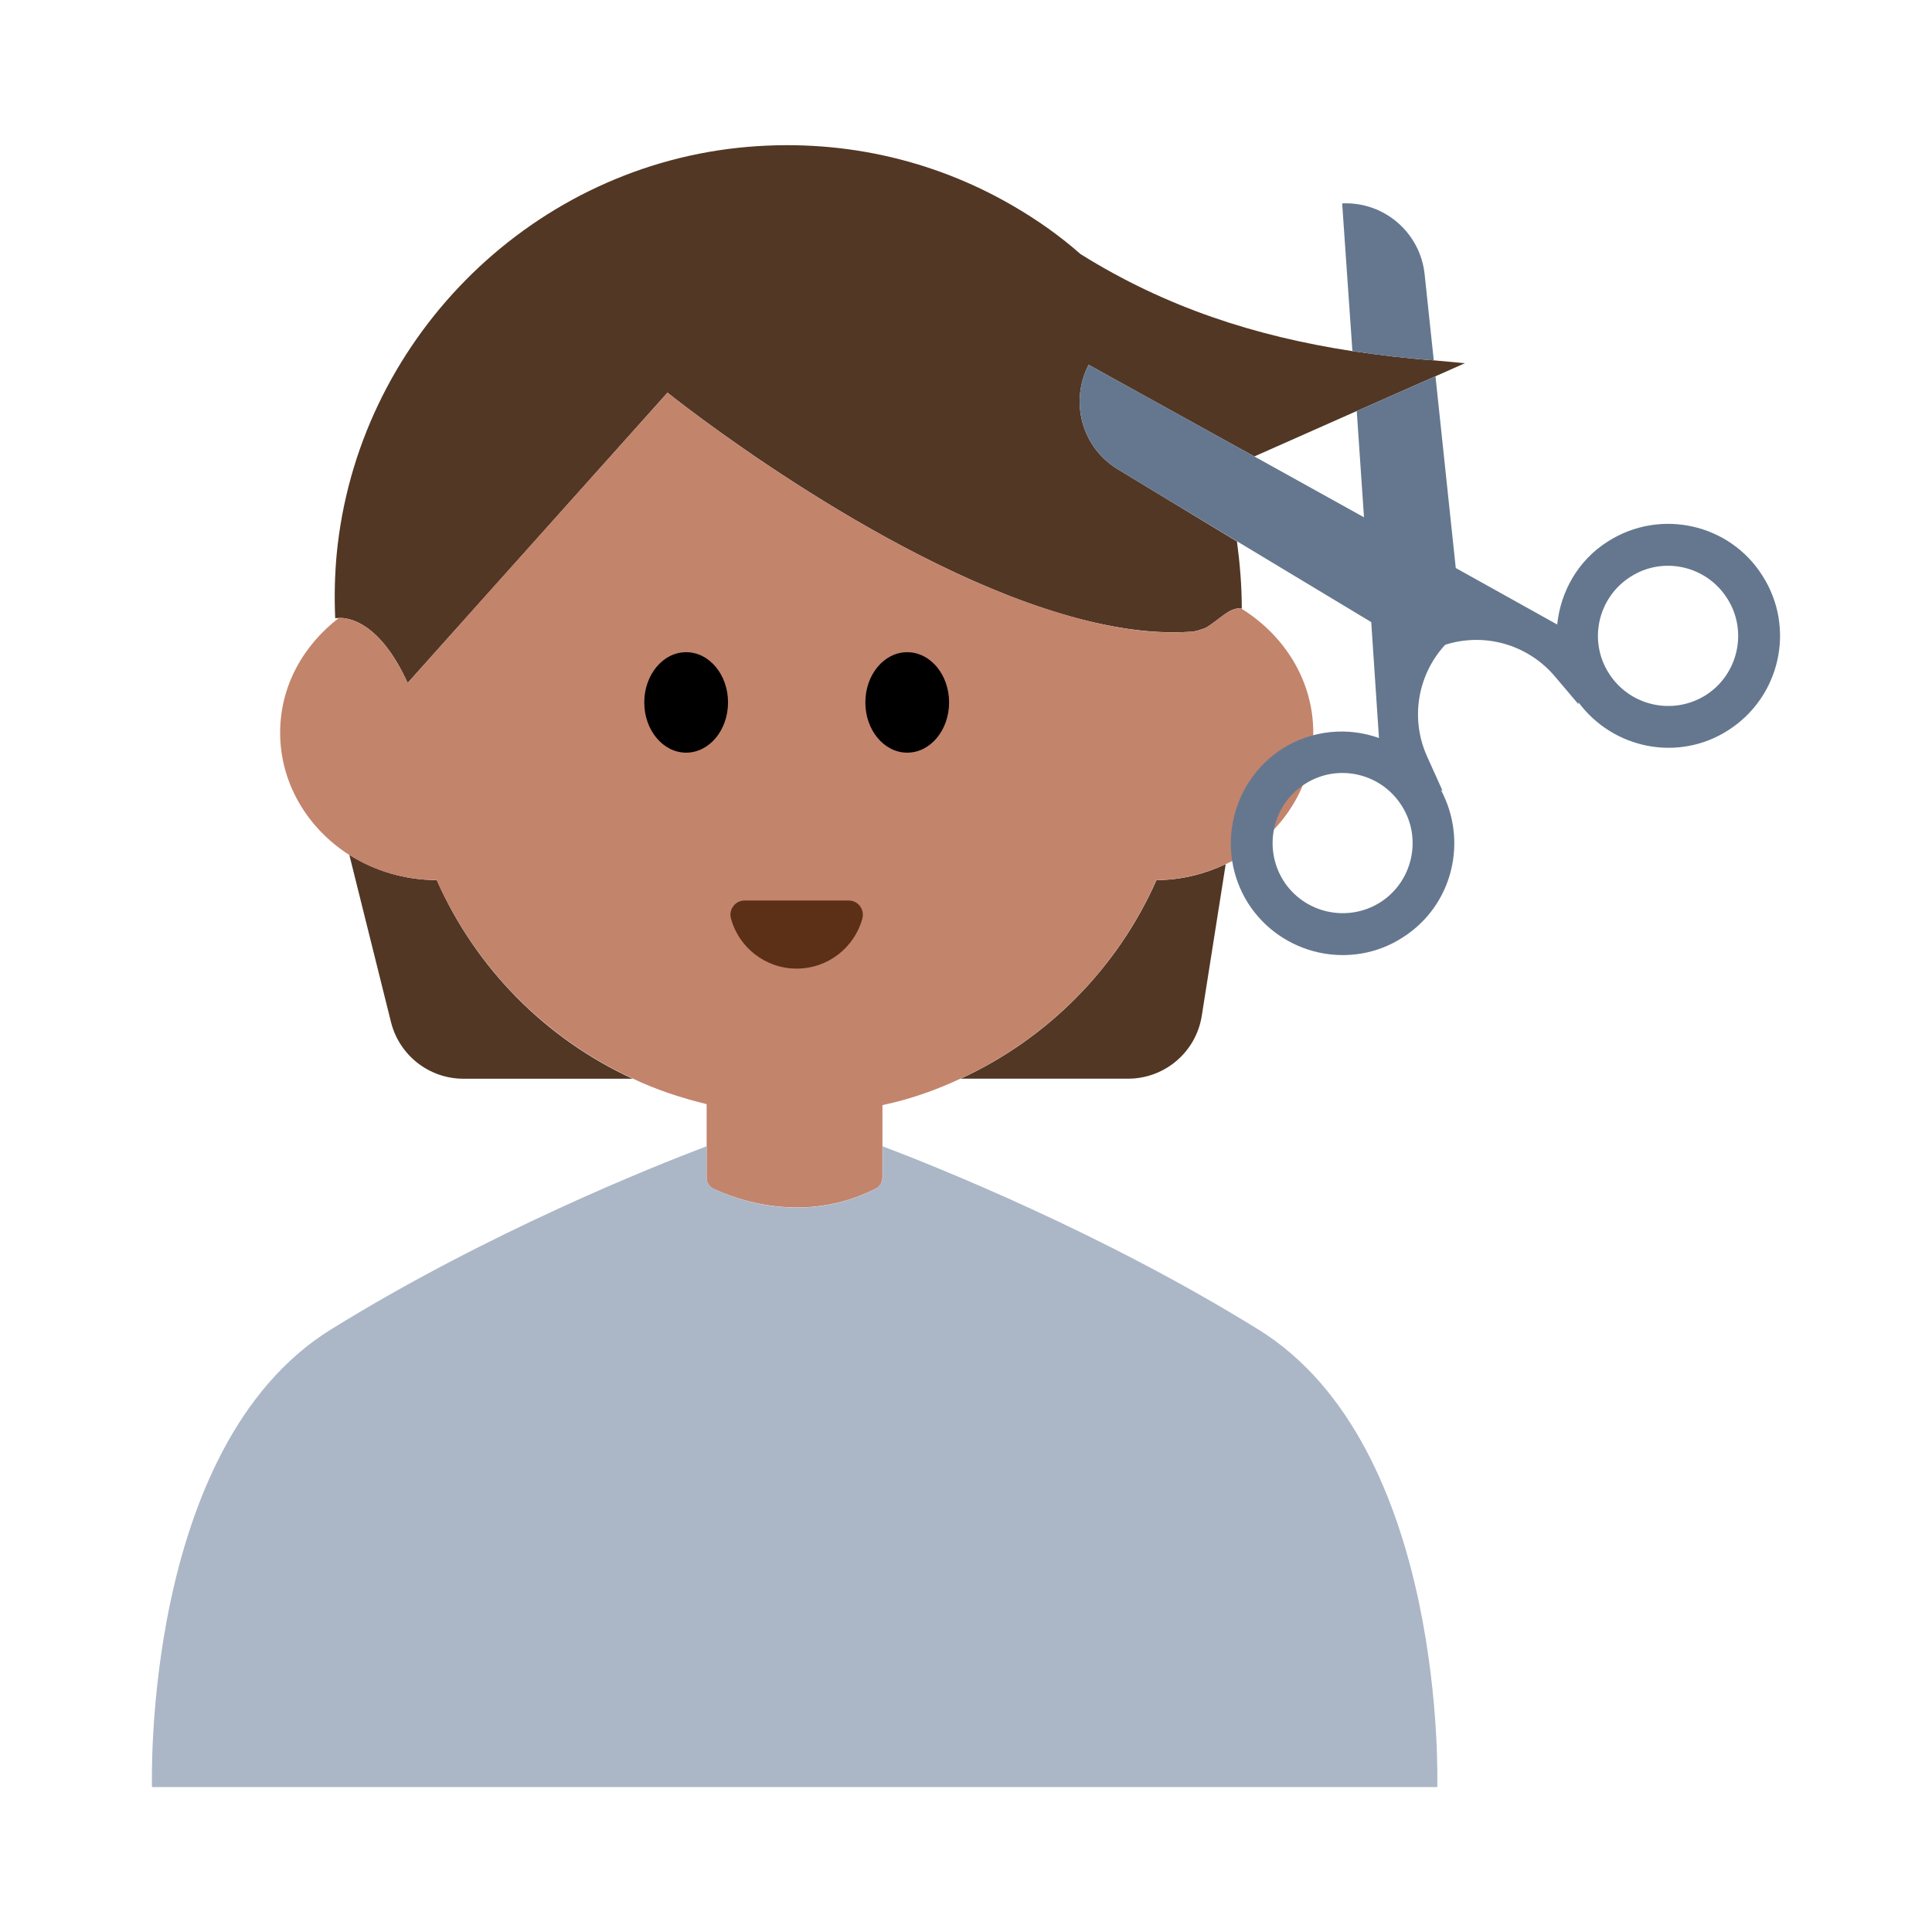 <?xml version="1.0" encoding="UTF-8"?><svg id="Layer_1" xmlns="http://www.w3.org/2000/svg" viewBox="0 0 40 40"><g><g><g><g><path d="m19.89,22.333h3.465c.761,0,1.409-.553,1.527-1.305l.495-3.137c-.434.204-.916.329-1.434.331-.803,1.817-2.251,3.281-4.054,4.111Z" fill="#523725"/><path d="m9.045,18.222c-.672-.003-1.295-.196-1.813-.525l.863,3.464c.172.689.79,1.173,1.5,1.173h3.503c-1.803-.829-3.251-2.293-4.054-4.111Z" fill="#523725"/><path d="m29.68,7.46c-.57-.04-1.13-.11-1.68-.19-2.02-.31-3.87-.91-5.63-2.01-.43-.38-.9-.71-1.4-1-1.65-.96-3.61-1.42-5.69-1.2-4.38.47-7.89,4.03-8.31,8.42-.04.44-.05.88-.03,1.32,0,0,.035-.005.085-.006.217-.004.846.1,1.415,1.346l1.664-1.858,3.716-4.152s4.268,3.428,8.175,4.584c.922.273,1.824.421,2.645.366.1,0,.21-.04.32-.08.274-.157.509-.443.735-.399.005,0,.01-.002.015-.001,0-.47-.04-.94-.1-1.39l-1.52-.92-.28-.17-.66-.4c-.75-.45-1.01-1.4-.61-2.17l.03.02,2.44,1.35.96.53,2.12-.94,1.63-.72.61-.27c-.22-.02-.43-.04-.65-.06Z" fill="#523725"/></g><path d="m27.19,15.17c0,1.19-.74,2.22-1.81,2.72-.44.2-.92.33-1.44.33-.8,1.82-2.25,3.28-4.05,4.11-.51.24-1.05.43-1.62.55v1.49c0,.1-.05.2-.14.24-1.5.76-2.91.21-3.36,0-.09-.04-.14-.13-.14-.24v-1.51c-.53-.13-1.05-.3-1.53-.53-1.8-.83-3.25-2.29-4.06-4.11-.67,0-1.29-.19-1.81-.52-.86-.55-1.43-1.48-1.43-2.53,0-.97.48-1.81,1.22-2.38.22,0,.85.1,1.42,1.35l1.66-1.86,3.72-4.15s4.27,3.43,8.17,4.58c.93.28,1.83.43,2.65.37.1,0,.21-.04.32-.08.27-.16.51-.44.74-.4.89.55,1.49,1.49,1.49,2.57Z" fill="#c3846c"/><g><ellipse cx="14.206" cy="14.543" rx=".867" ry="1.04"/><ellipse cx="18.783" cy="14.543" rx=".867" ry="1.04"/></g><path d="m17.572,18.644c.195,0,.333.187.282.375-.164.597-.711,1.035-1.36,1.035s-1.196-.438-1.36-1.035c-.052-.188.087-.375.282-.375h2.156Z" fill="#5c2f17"/></g><path d="m26.054,27.527c-3.232-2.003-6.667-3.372-7.78-3.794v.637c0,.1-.058.198-.148.243-1.496.761-2.905.211-3.351-.004-.092-.044-.145-.134-.145-.236v-.641c-1.113.421-4.548,1.791-7.78,3.794-3.924,2.432-3.703,9.473-3.703,9.473h26.61s.221-7.041-3.703-9.473Z" fill="#abb7c7"/></g><g><path d="m29.495,5.676c-.092-.863-.84-1.505-1.707-1.465l.212,3.058c.548.085,1.111.147,1.685.194l-.19-1.787Z" fill="#65778e"/><path d="m36.49,11.92c-.68-1.08-2.12-1.4-3.2-.71-.62.39-.98,1.04-1.05,1.72l-2.1-1.17-.42-3.97-1.63.72.15,2.2-2.27-1.26-.963-.532-2.437-1.348-.03-.02c-.4.77-.14,1.72.61,2.17l.66.4.28.17,1.52.916,2.78,1.674.16,2.4c-.64-.23-1.38-.17-2,.22-1.07.69-1.39,2.12-.71,3.2.69,1.08,2.13,1.4,3.2.71,1.04-.66,1.36-2,.79-3.06l.04.03-.32-.71c-.36-.79-.2-1.7.37-2.32.81-.26,1.7-.01,2.26.64l.5.59v-.04c.72.97,2.07,1.24,3.1.58,1.08-.69,1.4-2.12.71-3.2Zm-7.91,6.76c-.68.43-1.58.23-2.01-.45-.42-.67-.23-1.57.45-2,.67-.43,1.57-.23,2,.45.43.67.23,1.57-.44,2Zm6.74-4.29c-.68.43-1.58.23-2.01-.45-.43-.67-.23-1.57.45-2,.67-.43,1.57-.23,2,.45.43.67.23,1.57-.44,2Z" fill="#65778e"/></g></g><rect width="40" height="40" fill="none"/></svg>